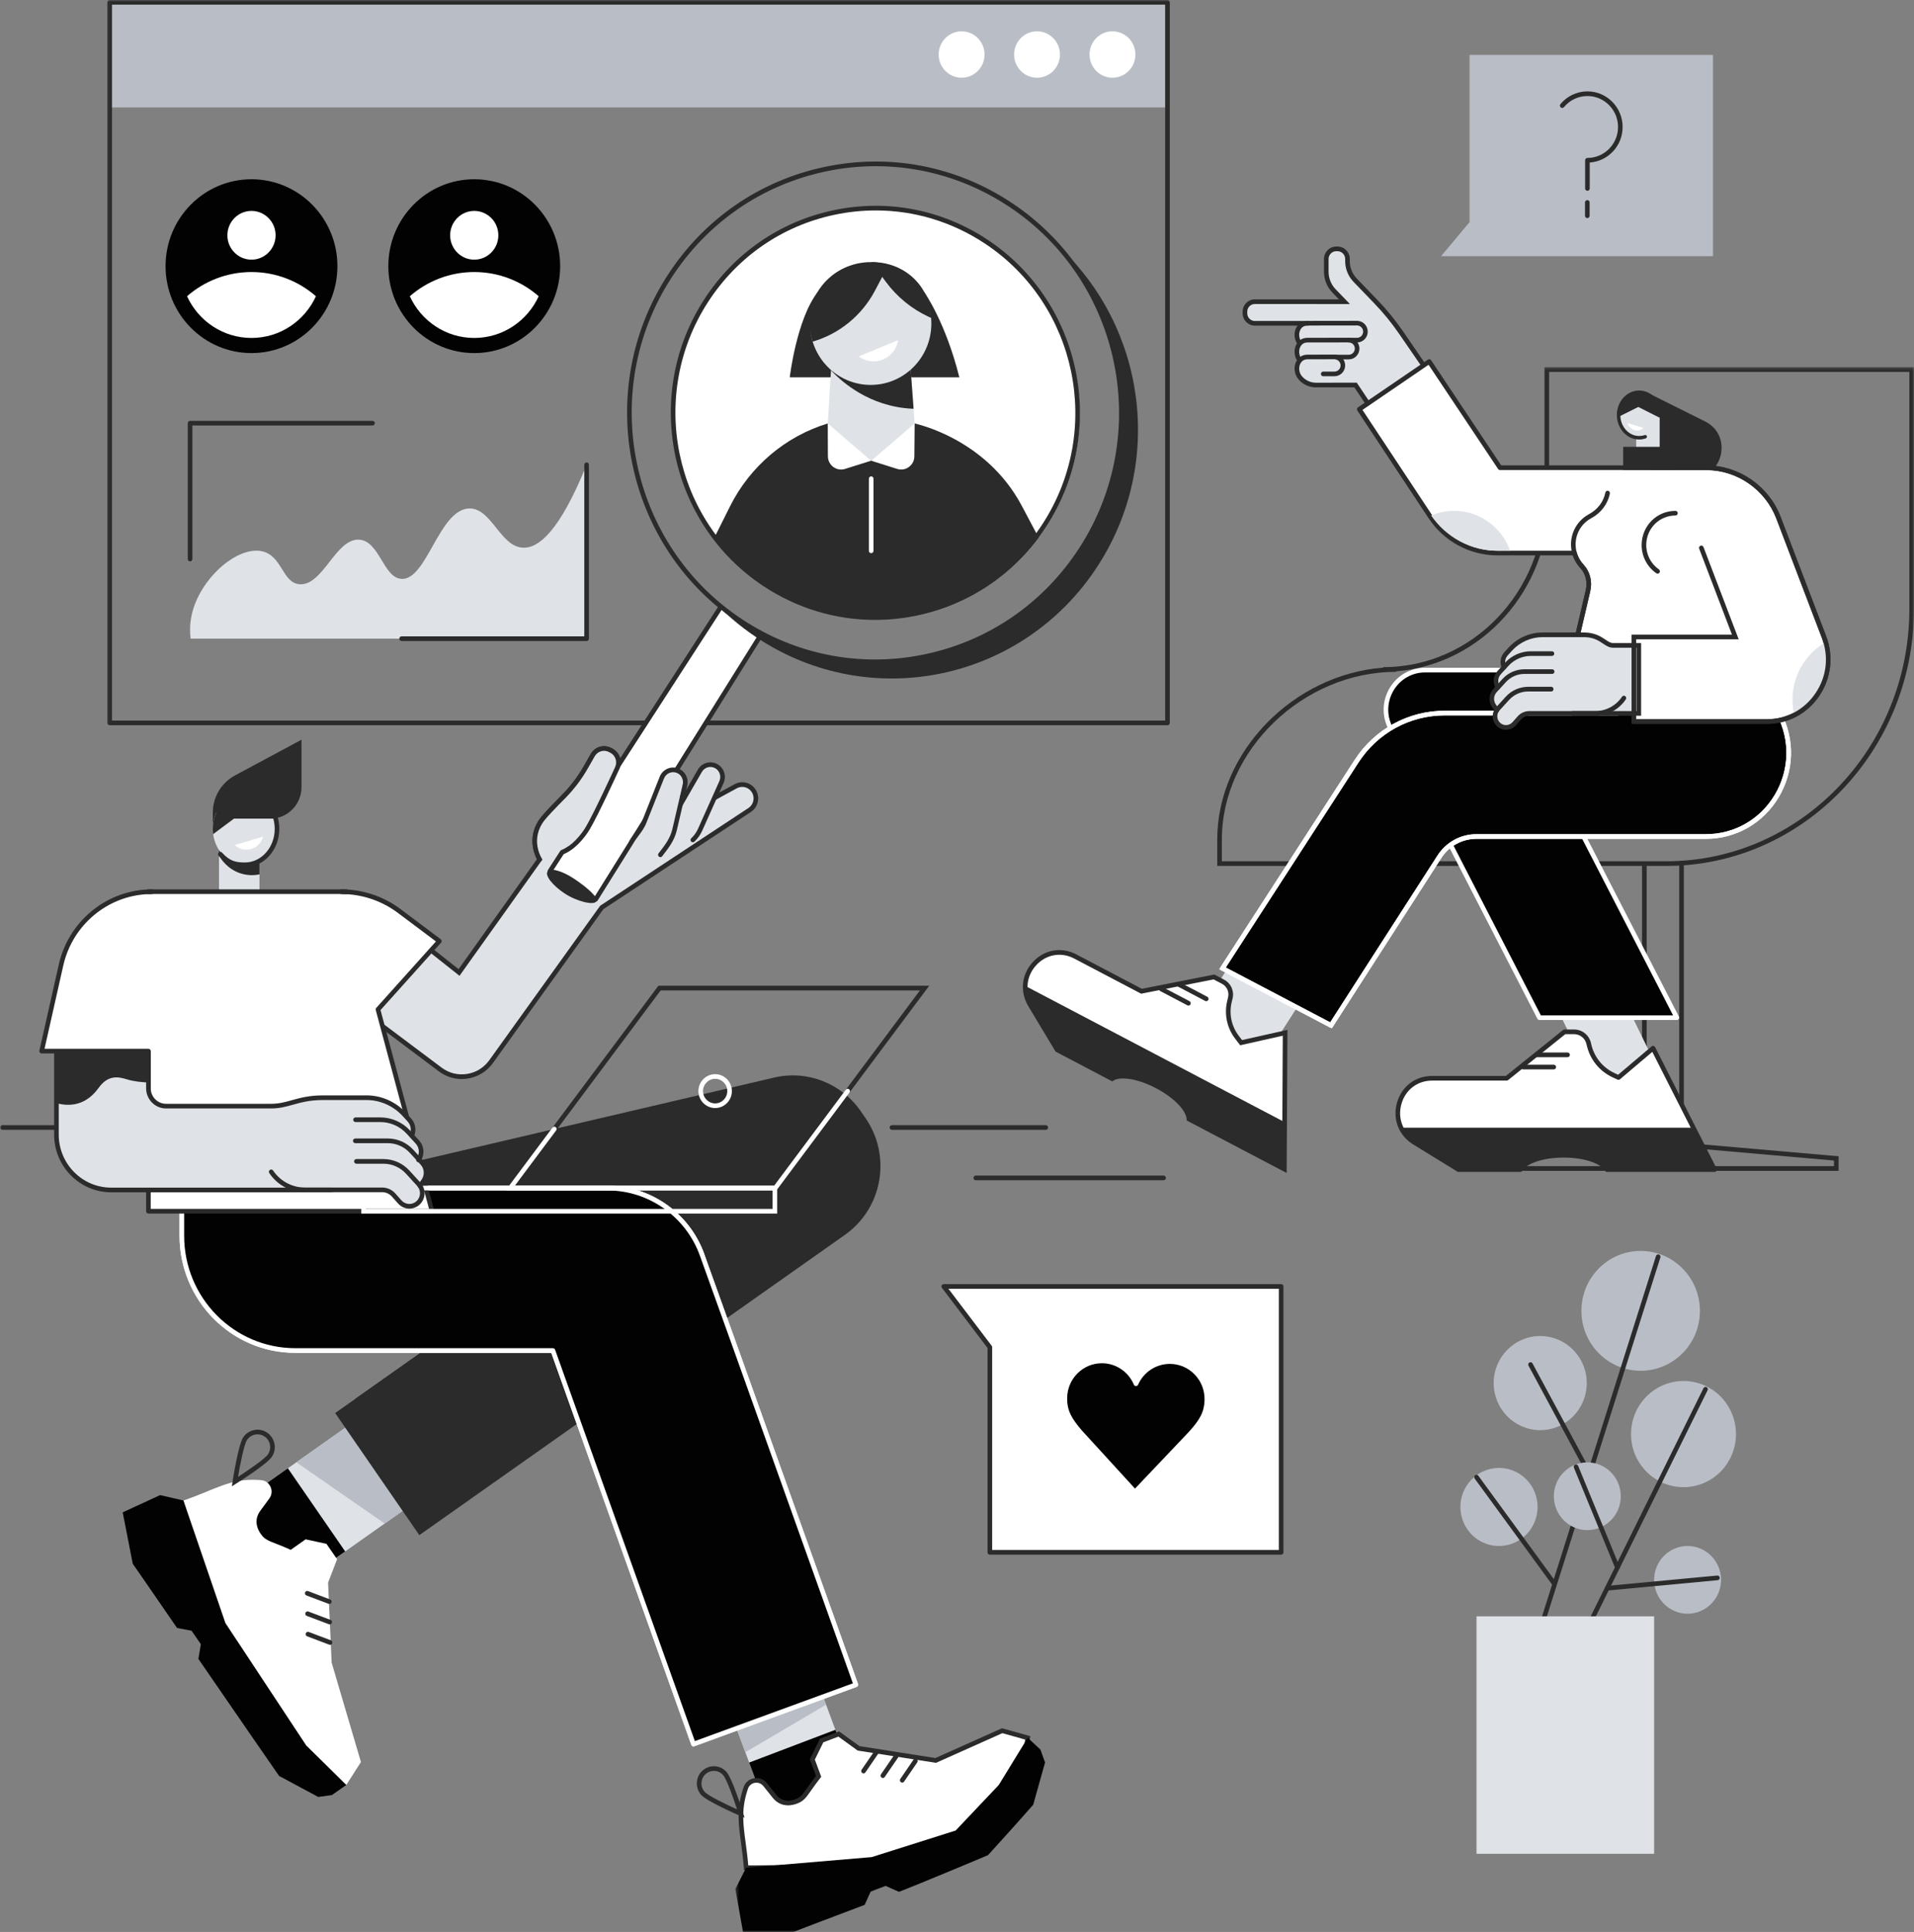 <svg width="545" height="550" viewBox="0 0 545 550" fill="none" xmlns="http://www.w3.org/2000/svg">
<rect x="0" y="0" width="545" height="550" fill="#808080" stroke="none"/>
<path d="M297.772 321.647H253.981C253.612 321.647 253.318 321.351 253.318 320.985C253.318 320.619 253.612 320.322 253.981 320.322H297.772C298.135 320.322 298.435 320.619 298.435 320.985C298.435 321.351 298.135 321.647 297.772 321.647Z" fill="#2B2B2B"/>
<path d="M331.328 336.002H277.839C277.477 336.002 277.189 335.706 277.189 335.34C277.189 334.974 277.477 334.671 277.839 334.671H331.328C331.69 334.671 331.984 334.974 331.984 335.34C331.984 335.706 331.69 336.002 331.328 336.002Z" fill="#2B2B2B"/>
<path d="M479.464 326.593H467.565V245.855C467.565 245.483 467.859 245.193 468.222 245.193C468.585 245.193 468.878 245.483 468.878 245.855V325.268H478.151V245.729C478.151 245.363 478.451 245.066 478.807 245.066C479.17 245.066 479.464 245.363 479.464 245.729V326.593Z" fill="#2B2B2B"/>
<path d="M424.556 331.988H522.217V330.392L478.751 326.587L468.222 326.594L424.556 330.392V331.988ZM523.53 333.32H423.243V329.174L468.166 325.269H478.807L523.53 329.174V333.32Z" fill="#2B2B2B"/>
<mask id="mask0_151_139" style="mask-type:luminance" maskUnits="userSpaceOnUse" x="345" y="104" width="200" height="145">
<path d="M345.427 104.343H545V248.102H345.427V104.343Z" fill="white"/>
</mask>
<g mask="url(#mask0_151_139)">
<path d="M347.915 245.193H474.487C512.644 245.193 543.681 212.951 543.681 173.326V105.87H441.106V142.214C441.106 167.97 421.886 189.151 397.54 191.113V191.259C371.111 191.259 347.915 213.557 347.915 238.978V245.193ZM474.487 246.518H346.602V238.978C346.602 214.043 368.292 192.028 393.857 190.072V189.933C419.185 189.933 439.793 168.525 439.793 142.214V104.545H545V173.326C545 213.683 513.37 246.518 474.487 246.518Z" fill="#2B2B2B"/>
</g>
<path d="M461.901 283.512L474.612 309.659H454.336L441.7 283.663L461.901 283.512Z" fill="#DFE3E8"/>
<path d="M407.769 306.977H429.014L445.476 293.746H448.221C450.197 293.746 451.91 295.115 452.366 297.059L452.479 297.526C453.373 301.292 455.924 304.441 459.406 306.069L460.857 306.744L470.692 298.409L488.204 332.961H457.568C456.268 330.626 451.247 328.891 445.245 328.891C439.249 328.891 434.222 330.626 432.928 332.961H415.303L402.717 325.219C394.307 320.051 397.934 306.977 407.769 306.977Z" fill="white"/>
<path d="M457.924 332.298H487.129L470.485 299.457L461.276 307.255C461.082 307.42 460.813 307.457 460.582 307.35L459.131 306.675C455.442 304.952 452.785 301.671 451.841 297.677L451.728 297.21C451.341 295.564 449.896 294.415 448.221 294.415H445.707L429.426 307.495C429.308 307.584 429.164 307.634 429.014 307.634H407.768C403.592 307.634 400.166 310.265 399.034 314.335C397.909 318.405 399.484 322.455 403.054 324.651L415.49 332.298H432.565C434.272 329.882 439.374 328.222 445.245 328.222C451.122 328.222 456.224 329.882 457.924 332.298ZM488.204 333.63H457.568C457.33 333.63 457.112 333.497 456.999 333.289C455.961 331.434 451.597 329.547 445.245 329.547C438.899 329.547 434.528 331.434 433.497 333.289C433.384 333.497 433.159 333.63 432.928 333.63H415.309C415.184 333.63 415.065 333.598 414.965 333.529L402.373 325.787C398.284 323.269 396.477 318.632 397.771 313.975C399.065 309.319 402.985 306.309 407.768 306.309H428.789L445.063 293.229C445.182 293.134 445.326 293.084 445.476 293.084H448.221C450.509 293.084 452.479 294.655 453.01 296.901L453.116 297.368C453.973 300.965 456.361 303.918 459.681 305.47L460.75 305.968L470.273 297.905C470.429 297.778 470.629 297.722 470.823 297.759C471.023 297.804 471.185 297.93 471.279 298.106L488.786 332.658C488.886 332.866 488.879 333.112 488.761 333.308C488.642 333.51 488.429 333.63 488.204 333.63Z" fill="#2B2B2B"/>
<path d="M482.165 321.048L488.204 332.96H457.568C456.268 330.626 451.247 328.891 445.245 328.891C439.249 328.891 434.222 330.626 432.928 332.96H415.303L402.71 325.219C400.929 324.121 399.684 322.657 398.934 321.048H482.165Z" fill="#2B2B2B"/>
<path d="M442.425 304.441H433.678C433.315 304.441 433.021 304.144 433.021 303.778C433.021 303.412 433.315 303.109 433.678 303.109H442.425C442.788 303.109 443.088 303.412 443.088 303.778C443.088 304.144 442.788 304.441 442.425 304.441Z" fill="#2B2B2B"/>
<path d="M446.358 300.964H437.611C437.248 300.964 436.954 300.667 436.954 300.301C436.954 299.935 437.248 299.639 437.611 299.639H446.358C446.72 299.639 447.014 299.935 447.014 300.301C447.014 300.667 446.72 300.964 446.358 300.964Z" fill="#2B2B2B"/>
<path d="M357.031 306L335.542 297.557L367.004 248.405L381.503 267.77L357.031 306Z" fill="#DFE3E8"/>
<path d="M306.181 272.294L325.038 282.193L345.671 278.13L348.259 279.493C349.923 280.364 350.779 282.276 350.329 284.112L350.098 285.039C349.216 288.617 350.004 292.403 352.242 295.318L353.399 296.832L365.928 294.024L365.722 332.847L338.537 318.569C338.45 315.893 334.786 312.007 329.459 309.211C324.132 306.416 318.886 305.615 316.667 307.085L301.03 298.87L293.383 286.131C288.281 277.625 297.453 267.707 306.181 272.294Z" fill="white"/>
<path d="M339.156 318.146L365.072 331.756L365.266 294.851L353.136 297.576L351.723 295.728C349.347 292.636 348.528 288.68 349.46 284.881L349.685 283.954C350.066 282.408 349.354 280.812 347.959 280.08L345.571 278.824L324.938 282.894L305.881 272.887C302.174 270.937 297.941 271.669 295.084 274.754C292.22 277.84 291.776 282.168 293.946 285.79L301.498 298.365L316.654 306.328C319.268 304.978 324.551 305.886 329.759 308.618C334.98 311.363 338.75 315.212 339.156 318.146ZM366.372 333.933L337.893 318.979L337.881 318.594C337.812 316.461 334.792 312.757 329.159 309.798C323.525 306.839 318.792 306.473 317.029 307.64L316.704 307.855L300.567 299.375L292.82 286.478C290.338 282.332 290.851 277.379 294.127 273.846C297.391 270.319 302.243 269.479 306.488 271.707L325.138 281.499L345.771 277.436L348.566 278.9C350.504 279.922 351.492 282.124 350.967 284.269L350.735 285.197C349.897 288.604 350.635 292.144 352.761 294.914L353.661 296.094L366.591 293.197L366.372 333.933Z" fill="#2B2B2B"/>
<path d="M365.79 319.458L365.722 332.847L338.537 318.568C338.449 315.893 334.785 312.006 329.458 309.211C324.131 306.416 318.886 305.614 316.666 307.085L301.029 298.869L293.383 286.13C292.295 284.326 291.863 282.452 291.932 280.666L365.79 319.458Z" fill="#2B2B2B"/>
<path d="M338.399 286.276C338.299 286.276 338.193 286.251 338.099 286.2L330.327 282.118C330.009 281.954 329.884 281.55 330.052 281.222C330.215 280.9 330.615 280.774 330.934 280.944L338.706 285.02C339.024 285.191 339.149 285.588 338.981 285.916C338.868 286.143 338.637 286.276 338.399 286.276Z" fill="#2B2B2B"/>
<path d="M343.47 285.026C343.37 285.026 343.263 285.001 343.169 284.95L335.404 280.868C335.085 280.704 334.954 280.3 335.123 279.972C335.292 279.65 335.685 279.524 336.004 279.688L343.776 283.77C344.095 283.941 344.22 284.338 344.057 284.666C343.939 284.894 343.707 285.026 343.47 285.026Z" fill="#2B2B2B"/>
<path d="M489.286 190.76H405.805C397.434 190.76 392.044 199.745 395.908 207.247L438.349 289.714H477.482L441.919 220.68C440.968 218.844 442.288 216.642 444.338 216.642H489.286V190.76Z" fill="#020202"/>
<path d="M438.748 289.051H476.393L441.331 220.982C440.78 219.916 440.818 218.66 441.443 217.626C442.062 216.597 443.144 215.979 444.338 215.979H488.629V191.428H405.805C402.104 191.428 398.752 193.334 396.833 196.533C394.913 199.732 394.782 203.625 396.495 206.943L438.748 289.051ZM477.481 290.376H438.348C438.104 290.376 437.879 290.237 437.76 290.023L395.326 207.555C393.407 203.82 393.55 199.441 395.714 195.838C397.871 192.248 401.647 190.097 405.805 190.097H489.286C489.648 190.097 489.936 190.393 489.936 190.759V216.641C489.936 217.007 489.648 217.304 489.286 217.304H444.338C443.606 217.304 442.944 217.682 442.562 218.313C442.181 218.944 442.162 219.714 442.5 220.377L478.063 289.411C478.169 289.613 478.157 289.859 478.038 290.054C477.919 290.256 477.706 290.376 477.481 290.376Z" fill="white"/>
<path d="M411.37 203.001H460.638V190.69H499.99L506.536 203.127C514.889 218.996 503.516 238.152 485.741 238.152H420.386C416.134 238.152 412.17 240.328 409.851 243.931L378.983 291.91L348.09 275.688L386.254 216.737C391.8 208.168 401.241 203.001 411.37 203.001Z" fill="#020202"/>
<path d="M349.034 275.436L378.764 291.046L409.3 243.572C411.751 239.761 415.896 237.483 420.385 237.483H485.741C493.85 237.483 501.19 233.287 505.367 226.258C509.549 219.223 509.775 210.686 505.954 203.436L499.596 191.353H461.288V203.001C461.288 203.373 460.994 203.663 460.638 203.663H411.37C401.429 203.663 392.244 208.686 386.804 217.103L349.034 275.436ZM378.983 292.579C378.883 292.579 378.783 292.554 378.683 292.503L347.784 276.275C347.621 276.187 347.502 276.035 347.452 275.852C347.402 275.676 347.44 275.48 347.54 275.322L385.704 216.371C391.394 207.588 400.985 202.338 411.37 202.338H459.981V190.691C459.981 190.325 460.275 190.028 460.638 190.028H499.99C500.234 190.028 500.459 190.161 500.571 190.382L507.117 202.818C511.15 210.484 510.919 219.501 506.492 226.946C502.072 234.373 494.313 238.815 485.741 238.815H420.385C416.34 238.815 412.608 240.859 410.401 244.291L379.533 292.276C379.414 292.466 379.202 292.579 378.983 292.579Z" fill="white"/>
<path d="M379.214 292.78L347.146 275.94L385.704 216.371C391.394 207.588 400.985 202.338 411.37 202.338H460.638C460.994 202.338 461.288 202.634 461.288 203C461.288 203.373 460.994 203.663 460.638 203.663H411.37C401.429 203.663 392.244 208.685 386.805 217.102L349.034 275.435L378.764 291.045L409.3 243.571C411.751 239.76 415.896 237.483 420.386 237.483H485.741C493.85 237.483 501.19 233.287 505.367 226.258C509.55 219.223 509.775 210.686 505.955 203.436C505.786 203.114 505.911 202.71 506.223 202.54C506.548 202.363 506.949 202.496 507.117 202.817C511.15 210.484 510.919 219.5 506.492 226.946C502.072 234.372 494.313 238.814 485.741 238.814H420.386C416.34 238.814 412.608 240.858 410.401 244.291L379.214 292.78Z" fill="white"/>
<path d="M469.191 111.845L485.522 119.984C493.475 123.94 490.693 136.055 481.827 136.055H468.966V127.209L460.507 117.877L469.191 111.845Z" fill="#2B2B2B"/>
<path d="M465.902 133.759H472.574V118.174H465.902V133.759Z" fill="#DFE3E8"/>
<path d="M472.574 118.142C472.574 121.72 469.954 124.616 466.728 124.616C463.502 124.616 460.882 121.72 460.882 118.142C460.882 114.571 463.502 111.675 466.728 111.675C469.954 111.675 472.574 114.571 472.574 118.142Z" fill="#DFE3E8"/>
<path d="M467.997 121.827C467.578 122.212 467.04 122.477 466.428 122.54C465.071 122.679 463.845 121.789 463.508 120.489L467.997 121.827Z" fill="white"/>
<path d="M466.728 125.121C463.233 125.121 460.394 121.992 460.394 118.143C460.394 114.3 463.233 111.177 466.728 111.177C469.998 111.177 472.705 113.871 473.03 117.436C473.061 117.714 472.861 117.953 472.586 117.979C472.317 118.004 472.08 117.808 472.048 117.531C471.773 114.477 469.485 112.167 466.728 112.167C463.777 112.167 461.376 114.849 461.376 118.143C461.376 121.443 463.777 124.118 466.728 124.118C467.265 124.118 467.797 124.036 468.309 123.859C468.566 123.771 468.841 123.91 468.935 124.168C469.016 124.433 468.885 124.711 468.622 124.799C468.016 125.008 467.378 125.121 466.728 125.121Z" fill="#2B2B2B"/>
<path d="M466.503 115.858L460.907 118.647C460.894 118.483 460.882 118.319 460.882 118.142C460.882 114.571 463.502 111.675 466.728 111.675C469.954 111.675 472.78 114.716 472.78 118.287C472.78 118.533 472.761 118.767 472.742 119.007L466.503 115.858Z" fill="#2B2B2B"/>
<path d="M386.992 92.046H357.538C355.856 92.046 354.493 90.664 354.493 88.967C354.493 87.263 355.856 85.888 357.538 85.888H386.992V92.046Z" fill="#DFE3E8"/>
<path d="M386.436 99.22C386.442 100.558 385.373 101.643 384.053 101.649L376.526 101.655L376.532 104.817L374.713 104.823C371.812 104.835 370.205 102.722 370.236 102.747C368.417 100.69 369.242 96.847 372.274 96.835L384.035 96.81C385.354 96.81 386.429 97.888 386.436 99.22Z" fill="#DFE3E8"/>
<path d="M382.378 104.021C382.378 105.358 381.315 106.444 379.996 106.45H376.526L376.532 109.617H374.713C371.812 109.636 370.205 107.523 370.236 107.541C368.417 105.485 369.242 101.642 372.274 101.629L379.971 101.61C381.296 101.604 382.372 102.683 382.378 104.021Z" fill="#DFE3E8"/>
<path d="M391.831 85.944L385.898 79.785C384.479 78.315 383.685 76.347 383.685 74.296V73.728C383.685 72.138 382.409 70.845 380.84 70.845H380.496C378.92 70.845 377.651 72.138 377.651 73.728V77.337C377.651 79.394 378.445 81.369 379.864 82.839L386.761 89.969H374.4V109.693H386.079L409 144.049L425.731 133.619L398.815 94.493C396.721 91.458 394.388 88.594 391.831 85.944Z" fill="#DFE3E8"/>
<path d="M388.799 94.405C388.805 95.736 387.736 96.822 386.417 96.828L376.526 96.834L376.532 99.995L374.713 100.002C371.812 100.014 370.205 97.907 370.236 97.926C368.417 95.869 369.242 92.026 372.274 92.013L386.398 91.988C387.717 91.988 388.793 93.067 388.799 94.405Z" fill="#DFE3E8"/>
<path d="M370.086 98.405C369.886 98.405 369.692 98.317 369.567 98.153C368.529 96.809 368.323 94.891 369.048 93.376C369.667 92.096 370.842 91.357 372.274 91.351L386.398 91.332C387.223 91.351 387.98 91.641 388.555 92.222C389.13 92.802 389.449 93.578 389.455 94.398C389.462 96.045 388.193 97.402 386.567 97.49H384.035C383.672 97.49 383.378 97.194 383.378 96.828C383.378 96.462 383.672 96.165 384.035 96.165H386.529C387.423 96.115 388.149 95.345 388.142 94.405C388.142 93.938 387.961 93.496 387.63 93.168C387.298 92.834 386.867 92.657 386.404 92.657H386.398L372.274 92.676C371.03 92.682 370.461 93.484 370.23 93.957C369.723 95.011 369.88 96.399 370.599 97.332C370.824 97.623 370.774 98.039 370.486 98.266C370.367 98.361 370.223 98.405 370.086 98.405Z" fill="#2B2B2B"/>
<path d="M370.086 103.226C369.892 103.226 369.698 103.144 369.567 102.974C368.529 101.63 368.323 99.718 369.048 98.197C369.667 96.916 370.842 96.172 372.274 96.172L384.035 96.147C384.035 96.147 384.041 96.147 384.047 96.147C384.854 96.147 385.617 96.468 386.192 97.043C386.767 97.623 387.086 98.393 387.092 99.219C387.092 100.046 386.779 100.816 386.204 101.402C385.635 101.989 384.866 102.311 384.053 102.317H380.483C380.121 102.317 379.827 102.021 379.827 101.655C379.827 101.289 380.121 100.992 380.483 100.992L384.053 100.986C384.51 100.986 384.948 100.803 385.273 100.469C385.598 100.134 385.779 99.692 385.779 99.226C385.773 98.752 385.598 98.317 385.266 97.983C384.935 97.654 384.504 97.478 384.041 97.478C384.041 97.478 384.041 97.478 384.035 97.478L372.274 97.497C371.03 97.503 370.461 98.304 370.23 98.778C369.723 99.831 369.88 101.219 370.605 102.16C370.83 102.45 370.774 102.86 370.492 103.093C370.367 103.182 370.23 103.226 370.086 103.226Z" fill="#2B2B2B"/>
<path d="M408.807 144.951L385.636 110.273L374.719 110.286C374.707 110.286 374.7 110.286 374.688 110.286C372.006 110.286 370.249 108.658 369.749 107.983C368.611 106.696 368.298 104.695 368.992 103.112C369.598 101.755 370.786 100.973 372.274 100.966L379.971 100.941C379.977 100.941 379.977 100.941 379.984 100.941C381.659 100.941 383.022 102.323 383.028 104.014C383.041 105.718 381.678 107.106 379.996 107.112H376.776C376.413 107.112 376.12 106.815 376.12 106.45C376.12 106.084 376.413 105.787 376.77 105.787L379.99 105.781C380.946 105.781 381.722 104.986 381.722 104.02C381.715 103.055 380.934 102.273 379.984 102.273H379.977L372.274 102.291C370.986 102.298 370.418 103.15 370.192 103.654C369.705 104.771 369.917 106.191 370.724 107.099L370.986 107.402C371.474 107.888 372.756 108.954 374.694 108.954C374.7 108.954 374.707 108.954 374.713 108.954L386.336 108.942L386.53 109.238L409.188 143.153L424.8 133.423L398.278 94.871C396.208 91.874 393.882 89.022 391.356 86.404L385.423 80.246C383.879 78.649 383.028 76.535 383.028 74.296V73.728C383.028 72.504 382.047 71.513 380.84 71.513H380.496C379.29 71.513 378.302 72.504 378.302 73.728V77.337C378.302 79.23 379.027 81.015 380.334 82.372L384.379 86.555L357.306 86.549C356.112 86.549 355.149 87.527 355.149 88.732V89.193C355.149 90.398 356.112 91.376 357.306 91.376H372.418C372.781 91.376 373.075 91.672 373.075 92.045C373.075 92.411 372.781 92.707 372.418 92.707H357.306C355.393 92.707 353.836 91.13 353.836 89.193V88.732C353.836 86.795 355.393 85.218 357.306 85.218L381.259 85.23L379.396 83.299C377.845 81.697 376.995 79.577 376.995 77.337V73.728C376.995 71.772 378.564 70.182 380.496 70.182H380.84C382.772 70.182 384.341 71.772 384.341 73.728V74.296C384.341 76.182 385.06 77.968 386.367 79.324L392.301 85.483C394.876 88.151 397.246 91.054 399.353 94.114L426.663 133.815L408.807 144.951Z" fill="#2B2B2B"/>
<path d="M503.06 205.417H465.227V186.217H447.964L452.178 168.146C452.747 165.679 452.153 163.048 450.434 161.212C449.452 160.165 448.721 158.884 448.321 157.451H426.413C418.741 157.451 411.57 153.577 407.3 147.129L387.048 116.514L406.962 102.93L427.119 133.153H481.214C481.27 133.153 481.333 133.153 481.389 133.159H485.872C494.982 133.159 503.147 138.832 506.423 147.419L519.378 181.371C523.799 192.956 515.339 205.417 503.06 205.417Z" fill="white"/>
<path d="M465.89 204.76H503.059C508.693 204.76 513.751 202.066 516.933 197.372C520.128 192.671 520.797 186.929 518.765 181.61L505.81 147.652C502.659 139.386 494.644 133.821 485.872 133.821H481.389C481.364 133.821 481.339 133.821 481.32 133.821C481.283 133.815 481.245 133.815 481.214 133.815H427.119C426.9 133.815 426.694 133.707 426.575 133.524L406.78 103.85L387.955 116.697L407.843 146.756C412.001 153.04 418.947 156.788 426.413 156.788H448.321C448.614 156.788 448.877 156.984 448.958 157.274C449.308 158.561 449.984 159.766 450.909 160.757C452.747 162.713 453.46 165.533 452.816 168.297L448.789 185.548H465.227C465.589 185.548 465.89 185.85 465.89 186.216V204.76ZM503.059 206.085H465.227C464.864 206.085 464.577 205.789 464.577 205.417V186.879H447.964C447.764 186.879 447.577 186.784 447.445 186.627C447.326 186.469 447.276 186.261 447.326 186.059L451.54 167.988C452.078 165.666 451.49 163.3 449.952 161.666C449.002 160.65 448.277 159.426 447.839 158.113H426.413C418.503 158.113 411.151 154.144 406.755 147.494L386.498 116.886C386.298 116.583 386.379 116.173 386.679 115.965L406.593 102.38C406.737 102.279 406.912 102.241 407.087 102.279C407.255 102.311 407.406 102.412 407.506 102.557L427.463 132.49H481.214C481.283 132.49 481.351 132.49 481.42 132.496H485.872C495.182 132.496 503.691 138.396 507.036 147.179L519.991 181.131C522.148 186.778 521.41 193.132 518.015 198.123C514.582 203.183 509.13 206.085 503.059 206.085Z" fill="#2B2B2B"/>
<path d="M426.413 156.783H430.014C427.663 150.164 421.405 145.432 414.052 145.432C411.732 145.432 409.525 145.905 407.512 146.757C411.807 153.028 418.86 156.783 426.413 156.783Z" fill="#DFE3E8"/>
<path d="M476.644 133.796H462.195V127.209H476.644V133.796Z" fill="#2B2B2B"/>
<path d="M447.965 186.879C447.914 186.879 447.864 186.873 447.814 186.86C447.464 186.778 447.245 186.419 447.327 186.059L451.541 167.994C452.079 165.672 451.491 163.306 449.953 161.666C448.277 159.867 447.346 157.52 447.333 155.047C447.308 151.406 449.271 148.087 452.447 146.384C454.911 145.059 456.611 142.825 457.112 140.244C457.18 139.891 457.524 139.645 457.881 139.721C458.237 139.79 458.468 140.144 458.4 140.503C457.824 143.469 455.88 146.043 453.066 147.551C450.322 149.028 448.627 151.898 448.646 155.041C448.659 157.173 449.459 159.205 450.909 160.751C452.748 162.719 453.46 165.54 452.816 168.297L448.608 186.368C448.533 186.671 448.265 186.879 447.965 186.879Z" fill="#2B2B2B"/>
<path d="M471.992 163.313C471.861 163.313 471.729 163.269 471.617 163.193C468.928 161.313 467.365 158.228 467.447 154.928C467.578 149.609 471.804 145.438 477.075 145.432C477.438 145.432 477.732 145.728 477.732 146.094C477.732 146.46 477.438 146.757 477.075 146.757C472.523 146.763 468.872 150.366 468.76 154.966C468.691 157.811 470.035 160.48 472.367 162.102C472.661 162.31 472.736 162.72 472.53 163.023C472.405 163.212 472.198 163.313 471.992 163.313Z" fill="#2B2B2B"/>
<path d="M459.263 183.731C457.106 183.731 455.849 180.722 450.985 180.722H439.249C435.766 180.722 432.44 182.192 430.071 184.779L428.839 186.129C427.876 187.176 427.67 188.691 428.251 189.94L428.27 189.959L426.882 191.48C425.819 192.641 425.675 194.376 426.513 195.694L425.681 196.603C424.575 197.815 424.462 199.638 425.413 200.976L426.244 202.13C425.506 203.222 425.5 204.679 426.282 205.777C427.457 207.418 429.827 207.55 431.165 206.036L432.647 204.364C433.359 203.563 434.372 203.108 435.435 203.108H466.64V183.731H459.263Z" fill="#DFE3E8"/>
<path d="M426.513 196.356C426.294 196.356 426.088 196.249 425.963 196.054C424.956 194.476 425.137 192.407 426.4 191.031L428.582 188.64C430.464 186.589 433.128 185.409 435.898 185.409H441.912C442.275 185.409 442.569 185.706 442.569 186.072C442.569 186.438 442.275 186.734 441.912 186.734H435.898C433.491 186.734 431.177 187.756 429.545 189.542L427.363 191.927C426.507 192.861 426.382 194.262 427.063 195.334C427.263 195.643 427.176 196.054 426.869 196.249C426.757 196.325 426.638 196.356 426.513 196.356Z" fill="#2B2B2B"/>
<path d="M426.25 202.811C426.05 202.811 425.844 202.71 425.719 202.533L424.881 201.353C423.756 199.776 423.887 197.586 425.2 196.154L427.82 193.29C429.427 191.535 431.696 190.532 434.053 190.532H441.969C442.331 190.532 442.619 190.829 442.619 191.201C442.619 191.567 442.331 191.857 441.969 191.857H434.053C432.059 191.857 430.139 192.709 428.783 194.192L426.163 197.056C425.275 198.028 425.181 199.511 425.944 200.584L426.782 201.757C426.994 202.054 426.926 202.47 426.632 202.685C426.519 202.767 426.382 202.811 426.25 202.811Z" fill="#2B2B2B"/>
<path d="M467.297 203.764H447.746C447.383 203.764 447.089 203.474 447.089 203.108C447.089 202.742 447.383 202.439 447.746 202.439H465.984V184.393H459.263C458.2 184.393 457.356 183.825 456.455 183.226C455.167 182.362 453.71 181.384 450.984 181.384H439.249C435.96 181.384 432.79 182.784 430.552 185.226L429.32 186.576C428.551 187.416 428.364 188.627 428.845 189.662C428.995 189.996 428.858 190.387 428.526 190.545C428.201 190.697 427.807 190.558 427.657 190.223C426.951 188.703 427.22 186.917 428.351 185.68L429.589 184.33C432.071 181.617 435.591 180.059 439.249 180.059H450.984C454.104 180.059 455.886 181.251 457.181 182.122C457.975 182.652 458.6 183.068 459.263 183.068H467.297V203.764Z" fill="#2B2B2B"/>
<path d="M428.833 207.758C428.764 207.758 428.695 207.758 428.626 207.752C427.47 207.688 426.425 207.108 425.75 206.162C424.7 204.685 424.819 202.647 426.044 201.316L428.776 198.325C430.408 196.546 432.715 195.523 435.116 195.523H441.7C442.062 195.523 442.356 195.82 442.356 196.186C442.356 196.552 442.062 196.855 441.7 196.855H435.116C433.084 196.855 431.127 197.719 429.739 199.227L427.007 202.218C426.207 203.089 426.125 204.42 426.813 205.385C427.257 206.004 427.945 206.382 428.695 206.427C429.451 206.464 430.171 206.168 430.677 205.594L432.159 203.922C432.99 202.981 434.184 202.439 435.435 202.439H454.236C457.287 202.439 460.138 200.912 461.851 198.356C462.057 198.047 462.464 197.972 462.764 198.18C463.064 198.382 463.145 198.792 462.939 199.095C460.982 202.022 457.724 203.764 454.236 203.764H435.435C434.56 203.764 433.722 204.149 433.14 204.805L431.652 206.483C430.927 207.297 429.908 207.758 428.833 207.758Z" fill="#2B2B2B"/>
<path d="M510.394 199.203C510.394 200.704 510.569 202.162 510.9 203.556C518.165 199.871 522.298 191.259 519.853 182.816C514.207 186.053 510.394 192.174 510.394 199.203Z" fill="#DFE3E8"/>
<path d="M503.06 206.086H464.577V180.664H493.162L483.834 156.214C483.703 155.873 483.871 155.488 484.209 155.356C484.547 155.223 484.928 155.4 485.059 155.741L495.076 181.995H465.89V204.761H503.06C508.693 204.761 513.751 202.066 516.934 197.372C520.129 192.678 520.798 186.929 518.766 181.61L505.811 147.658C502.66 139.386 494.644 133.827 485.878 133.827H470.31C469.941 133.827 469.648 133.531 469.648 133.165C469.648 132.799 469.941 132.496 470.31 132.496H485.878C495.182 132.496 503.691 138.396 507.036 147.185L519.991 181.131C522.148 186.778 521.41 193.132 518.015 198.123C514.583 203.183 509.131 206.086 503.06 206.086Z" fill="#2B2B2B"/>
<mask id="mask1_151_139" style="mask-type:luminance" maskUnits="userSpaceOnUse" x="0" y="319" width="106" height="4">
<path d="M0 319.174H105.339V322.404H0V319.174Z" fill="white"/>
</mask>
<g mask="url(#mask1_151_139)">
<path d="M104.101 321.647H0.694C0.331 321.647 0.037 321.351 0.037 320.985C0.037 320.619 0.331 320.322 0.694 320.322H104.101C104.463 320.322 104.757 320.619 104.757 320.985C104.757 321.351 104.463 321.647 104.101 321.647Z" fill="#2B2B2B"/>
</g>
<mask id="mask2_151_139" style="mask-type:luminance" maskUnits="userSpaceOnUse" x="30" y="0" width="303" height="32">
<path d="M30.111 0H332.622V31.655H30.111V0Z" fill="white"/>
</mask>
<g mask="url(#mask2_151_139)">
<path d="M332.428 30.589H31.237V0.662H332.428V30.589Z" fill="#B9BEC6"/>
</g>
<path d="M323.3 15.522C323.3 19.169 320.374 22.128 316.766 22.128C313.159 22.128 310.239 19.169 310.239 15.522C310.239 11.875 313.159 8.916 316.766 8.916C320.374 8.916 323.3 11.875 323.3 15.522Z" fill="white"/>
<path d="M301.817 15.522C301.817 19.169 298.897 22.128 295.29 22.128C291.682 22.128 288.756 19.169 288.756 15.522C288.756 11.875 291.682 8.916 295.29 8.916C298.897 8.916 301.817 11.875 301.817 15.522Z" fill="white"/>
<path d="M280.34 15.522C280.34 19.169 277.414 22.128 273.813 22.128C270.205 22.128 267.279 19.169 267.279 15.522C267.279 11.875 270.205 8.916 273.813 8.916C277.414 8.916 280.34 11.875 280.34 15.522Z" fill="white"/>
<mask id="mask3_151_139" style="mask-type:luminance" maskUnits="userSpaceOnUse" x="30" y="0" width="305" height="208">
<path d="M30.111 0H334.223V207.72H30.111V0Z" fill="white"/>
</mask>
<g mask="url(#mask3_151_139)">
<path d="M31.893 205.133H331.772V1.325H31.893V205.133ZM332.428 206.465H31.237C30.874 206.465 30.58 206.168 30.58 205.802V0.663C30.58 0.297 30.874 0 31.237 0H332.428C332.791 0 333.085 0.297 333.085 0.663V205.802C333.085 206.168 332.791 206.465 332.428 206.465Z" fill="#2B2B2B"/>
</g>
<path d="M54.551 175.207C56.733 164.903 67.412 155.407 74.578 156.934C80.398 158.177 80.323 165.919 85.281 166.323C91.934 166.872 95.604 153.205 102.288 153.64C108.09 154.012 109.159 164.562 114.355 164.802C121.57 165.136 124.99 145.046 133.562 144.756C139.97 144.542 142.39 155.64 148.924 155.924C153.338 156.114 159.321 151.343 167.03 132.326C167.03 148.82 167.03 165.319 167.03 181.819C129.441 181.819 91.859 181.819 54.276 181.819C54.083 180.216 53.982 177.895 54.551 175.207Z" fill="#DFE3E8"/>
<path d="M54.126 159.817C53.764 159.817 53.47 159.521 53.47 159.148V120.47C53.47 120.098 53.764 119.808 54.126 119.808H106.077C106.439 119.808 106.733 120.098 106.733 120.47C106.733 120.836 106.439 121.133 106.077 121.133H54.783V159.148C54.783 159.521 54.489 159.817 54.126 159.817Z" fill="#2B2B2B"/>
<path d="M167.03 182.488H114.355C113.992 182.488 113.698 182.191 113.698 181.819C113.698 181.453 113.992 181.156 114.355 181.156H166.374V132.326C166.374 131.96 166.668 131.657 167.03 131.657C167.393 131.657 167.687 131.96 167.687 132.326V181.819C167.687 182.191 167.393 182.488 167.03 182.488Z" fill="#2B2B2B"/>
<path d="M159.502 75.772C159.502 89.439 148.555 100.519 135.037 100.519C121.532 100.519 110.578 89.439 110.578 75.772C110.578 62.112 121.532 51.032 135.037 51.032C148.555 51.032 159.502 62.112 159.502 75.772Z" fill="#020202"/>
<path d="M135.037 77.445C128.028 77.445 121.614 80.045 116.693 84.335C119.894 91.346 126.903 96.21 135.037 96.21C143.178 96.21 150.187 91.346 153.388 84.335C148.467 80.045 142.052 77.445 135.037 77.445Z" fill="white"/>
<path d="M141.902 66.984C141.902 70.814 138.832 73.924 135.037 73.924C131.248 73.924 128.178 70.814 128.178 66.984C128.178 63.154 131.248 60.043 135.037 60.043C138.832 60.043 141.902 63.154 141.902 66.984Z" fill="white"/>
<path d="M96.073 75.772C96.073 89.439 85.119 100.519 71.608 100.519C58.096 100.519 47.142 89.439 47.142 75.772C47.142 62.112 58.096 51.032 71.608 51.032C85.119 51.032 96.073 62.112 96.073 75.772Z" fill="#020202"/>
<path d="M71.608 77.445C64.599 77.445 58.184 80.045 53.257 84.335C56.465 91.346 63.474 96.21 71.608 96.21C79.742 96.21 86.757 91.346 89.958 84.335C85.031 80.045 78.623 77.445 71.608 77.445Z" fill="white"/>
<path d="M78.473 66.984C78.473 70.814 75.396 73.924 71.608 73.924C67.819 73.924 64.749 70.814 64.749 66.984C64.749 63.154 67.819 60.043 71.608 60.043C75.396 60.043 78.473 63.154 78.473 66.984Z" fill="white"/>
<path d="M85.85 210.585V224.094C85.85 229.041 81.88 233.054 76.985 233.054H72.989L60.597 235.502V231.344C60.597 226.921 63.017 222.851 66.881 220.775L85.85 210.585Z" fill="#2B2B2B"/>
<path d="M62.367 253.85H73.883V239.18H62.367V253.85Z" fill="#DFE3E8"/>
<path d="M62.367 243.596V239.18H73.883V248.928C72.846 249.136 70.77 249.401 68.394 248.606C64.668 247.37 62.842 244.417 62.367 243.596Z" fill="#2B2B2B"/>
<path d="M60.597 235.974C60.597 241.621 64.692 246.196 69.738 246.196C74.79 246.196 78.879 241.621 78.879 235.974C78.879 230.333 74.79 225.759 69.738 225.759C64.692 225.759 60.597 230.333 60.597 235.974Z" fill="#DFE3E8"/>
<path d="M69.738 246.859C66.781 246.859 64.712 246.341 62.254 243.622C62.011 243.351 62.029 242.934 62.298 242.688C62.567 242.436 62.98 242.455 63.223 242.726C65.38 245.111 67.044 245.534 69.738 245.534C74.421 245.534 78.223 241.243 78.223 235.975C78.223 230.706 74.421 226.422 69.738 226.422C66.743 226.422 64.03 228.151 62.473 231.047C62.304 231.368 61.904 231.482 61.585 231.312C61.266 231.135 61.148 230.731 61.323 230.409C63.08 227.135 66.306 225.097 69.738 225.097C75.14 225.097 79.536 229.98 79.536 235.975C79.536 241.981 75.14 246.859 69.738 246.859Z" fill="#2B2B2B"/>
<path d="M69.738 225.759C64.692 225.759 60.597 230.333 60.597 235.974C60.597 236.485 60.635 236.984 60.697 237.47L66.618 233.053H78.504C77.372 228.838 73.877 225.759 69.738 225.759Z" fill="#2B2B2B"/>
<path d="M66.85 240.581C67.6 241.281 68.569 241.754 69.663 241.862C72.101 242.114 74.296 240.511 74.902 238.189L66.85 240.581Z" fill="white"/>
<path d="M114.029 395.389L130.348 419.05L82.849 452.56L66.531 428.893L114.029 395.389Z" fill="#DFE3E8"/>
<path d="M109.534 433.732L84.387 416.299L114.029 395.389L130.348 419.05L109.534 433.732Z" fill="#B9BEC6"/>
<path d="M81.968 418.002L98.286 441.669L82.849 452.56L66.531 428.892L81.968 418.002Z" fill="#020202"/>
<path d="M74.277 421.366L73.571 421.322C65.512 420.817 61.141 424.142 52.232 427.177L61.416 462.013L89.577 503.953L98.605 508.149L102.775 501.631L94.435 473.338L93.416 450.554L95.985 443.898L92.959 439.512L87.026 438.225L82.787 441.216C77.454 438.793 75.765 438.869 74.34 436.799C74.321 436.749 71.595 433.531 74.102 430.117L76.684 426.609C78.229 424.514 76.853 421.524 74.277 421.366Z" fill="white"/>
<path d="M98.605 508.148L87.201 496.911L64.18 462.056L52.232 427.176L45.586 425.637L34.938 430.546L37.801 445.178C37.801 445.178 43.397 453.216 50.419 463.469L54.539 464.239L57.19 468.075L56.496 472.278C67.481 488.298 79.467 505.58 79.467 505.58L90.602 511.562L94.497 511.038L98.605 508.148Z" fill="#020202"/>
<path d="M73.333 408.335C73.089 408.335 72.852 408.36 72.608 408.411C71.664 408.607 70.857 409.155 70.326 409.969C69.463 411.282 68.35 417.068 67.775 420.456C70.632 418.595 75.472 415.301 76.328 413.995C77.428 412.317 76.972 410.051 75.315 408.947C74.721 408.543 74.034 408.335 73.333 408.335ZM66.018 423.138L66.237 421.705C66.406 420.645 67.888 411.282 69.225 409.238C69.951 408.127 71.064 407.376 72.345 407.111C73.633 406.846 74.946 407.105 76.04 407.837C78.298 409.351 78.923 412.443 77.422 414.727C76.084 416.771 68.138 421.806 67.231 422.368L66.018 423.138Z" fill="#2B2B2B"/>
<path d="M93.778 456.623C93.697 456.623 93.622 456.61 93.547 456.579L87.251 454.206C86.913 454.08 86.738 453.695 86.863 453.355C86.994 453.008 87.37 452.837 87.707 452.963L94.003 455.342C94.347 455.468 94.516 455.847 94.391 456.188C94.291 456.459 94.041 456.623 93.778 456.623Z" fill="#2B2B2B"/>
<path d="M93.878 462.441C93.803 462.441 93.722 462.429 93.647 462.397L87.351 460.025C87.013 459.899 86.838 459.514 86.969 459.173C87.095 458.826 87.476 458.656 87.814 458.782L94.103 461.154C94.447 461.28 94.616 461.665 94.491 462.012C94.391 462.277 94.141 462.441 93.878 462.441Z" fill="#2B2B2B"/>
<path d="M93.978 468.258C93.903 468.258 93.828 468.239 93.747 468.214L87.457 465.841C87.113 465.715 86.945 465.33 87.07 464.989C87.195 464.642 87.576 464.472 87.914 464.598L94.21 466.971C94.547 467.103 94.722 467.482 94.597 467.822C94.497 468.094 94.247 468.258 93.978 468.258Z" fill="#2B2B2B"/>
<path d="M159.377 321.048L102.907 334.26L111.835 375.898L146.304 366.402L95.435 402.278L119.4 437.032L240.607 351.53C251.286 343.99 253.912 329.124 246.459 318.322L245.102 316.354C239.588 308.366 229.828 304.573 220.45 306.763L159.377 321.048Z" fill="#2B2B2B"/>
<path d="M120.207 395.515C125.015 392.158 128.697 388.259 138.57 387.722C150.88 387.054 168.124 388.36 176.671 380.555H126.24L101.206 398.209C112.879 398.872 118.275 396.865 120.207 395.515Z" fill="#2B2B2B"/>
<path d="M199.78 465.325L224.326 455.999L243.796 508.401L219.249 517.726L199.78 465.325Z" fill="#DFE3E8"/>
<path d="M235.218 485.307L212.234 498.842L199.78 465.325L224.326 455.999L235.218 485.307Z" fill="#B9BEC6"/>
<path d="M213.322 501.775L237.869 492.449L243.796 508.4L219.249 517.726L213.322 501.775Z" fill="#020202"/>
<path d="M212.453 531.728C211.753 522.415 209.689 517.392 212.122 509.751L212.334 509.083C213.109 506.634 216.261 506.041 217.861 508.035L220.537 511.379C223.138 514.622 226.827 512.78 226.883 512.774C229.178 511.903 229.522 510.256 233.092 505.701L231.31 500.893L233.961 495.492L238.825 493.643L244.471 497.731L266.435 501.177L285.367 492.709L292.632 494.741L291.263 504.394L270.212 527.86L247.497 531.343L212.453 531.728Z" fill="white"/>
<path d="M215.392 507.498C215.235 507.498 215.066 507.517 214.91 507.548C213.972 507.719 213.247 508.375 212.959 509.284L212.741 509.952C211.059 515.265 211.609 519.348 212.303 524.528C212.566 526.459 212.859 528.623 213.059 531.058L247.441 530.68L269.88 527.241L290.638 504.103L291.901 495.226L285.417 493.409L266.523 501.857L244.215 498.362L238.725 494.387L234.436 496.021L232.023 500.93L233.842 505.826L233.611 506.116C232.454 507.586 231.641 508.747 230.985 509.681C229.609 511.65 228.853 512.735 227.115 513.391L227.096 513.398C226.039 513.846 222.563 514.956 220.025 511.795L217.349 508.451C216.855 507.839 216.148 507.498 215.392 507.498ZM211.847 532.396L211.803 531.778C211.603 529.128 211.284 526.78 211.009 524.704C210.283 519.36 209.715 515.139 211.496 509.549L211.703 508.88C212.147 507.498 213.253 506.514 214.666 506.242C216.079 505.971 217.461 506.488 218.368 507.618L221.044 510.962C222.969 513.353 225.552 512.615 226.577 512.18L226.689 512.136C228.021 511.618 228.578 510.823 229.909 508.918C230.535 508.028 231.297 506.943 232.354 505.586L230.591 500.854L233.486 494.961L238.919 492.897L244.727 497.1L266.348 500.488L285.311 492.008L293.364 494.26L291.882 504.69L270.543 528.478L270.305 528.515L247.503 532.005L211.847 532.396Z" fill="#2B2B2B"/>
<mask id="mask4_151_139" style="mask-type:luminance" maskUnits="userSpaceOnUse" x="209" y="493" width="91" height="57">
<path d="M209.377 493.623H299.01V550H209.377V493.623Z" fill="white"/>
</mask>
<g mask="url(#mask4_151_139)">
<path d="M209.39 537.76L212.453 531.728L248.204 528.693L272.113 521.128L284.392 508.161L292.639 494.709L296.253 498.078L297.572 501.757L294.202 513.777C294.202 513.777 289.938 518.686 281.316 528.15C281.316 528.15 261.152 536.618 255.969 538.574L252.174 536.889L247.922 538.504L246.197 542.29C234.83 546.562 225.902 550 225.902 550H211.565L209.39 537.76Z" fill="#020202"/>
</g>
<path d="M203.262 504.148C202.38 504.148 201.549 504.476 200.899 505.075C199.454 506.394 199.342 508.659 200.649 510.117C201.668 511.259 206.826 513.726 209.877 515.108C208.827 511.896 206.907 506.464 205.882 505.322C205.25 504.615 204.381 504.198 203.437 504.154C203.381 504.154 203.318 504.148 203.262 504.148ZM212.015 517.487L210.696 516.919C209.733 516.502 201.274 512.798 199.673 511.007C197.885 509.006 198.035 505.902 200.011 504.091C200.974 503.214 202.218 502.76 203.506 502.829C204.794 502.892 205.988 503.466 206.857 504.432C208.458 506.217 211.265 515.101 211.584 516.105L212.015 517.487Z" fill="#2B2B2B"/>
<path d="M245.89 504.854C245.759 504.854 245.628 504.81 245.515 504.735C245.215 504.526 245.14 504.11 245.346 503.807L249.11 498.324C249.316 498.021 249.729 497.945 250.023 498.154C250.323 498.362 250.398 498.772 250.192 499.081L246.428 504.564C246.297 504.754 246.097 504.854 245.89 504.854Z" fill="#2B2B2B"/>
<path d="M251.392 506.167C251.261 506.167 251.13 506.129 251.017 506.047C250.717 505.839 250.642 505.428 250.854 505.126L254.612 499.636C254.818 499.333 255.231 499.264 255.525 499.472C255.825 499.674 255.9 500.09 255.694 500.393L251.93 505.876C251.799 506.066 251.599 506.167 251.392 506.167Z" fill="#2B2B2B"/>
<path d="M256.894 507.479C256.763 507.479 256.632 507.442 256.519 507.359C256.219 507.151 256.144 506.741 256.357 506.438L260.114 500.949C260.321 500.652 260.733 500.577 261.027 500.785C261.327 500.987 261.402 501.403 261.196 501.706L257.432 507.195C257.307 507.378 257.101 507.479 256.894 507.479Z" fill="#2B2B2B"/>
<path d="M120.244 384.473H157.439L197.466 496.513L243.69 479.622L209.696 384.473V384.466L199.93 357.297C195.822 345.864 185.074 338.248 173.045 338.248H51.782V351.833C51.782 369.859 66.231 384.473 84.056 384.473H120.244Z" fill="#020202"/>
<path d="M52.438 338.911V351.833C52.438 369.462 66.625 383.81 84.056 383.81H157.439C157.714 383.81 157.964 383.987 158.058 384.246L197.86 495.668L242.852 479.225L209.077 384.7L199.311 357.524C195.316 346.394 184.755 338.911 173.045 338.911H52.438ZM197.466 497.182C197.373 497.182 197.279 497.157 197.185 497.113C197.029 497.044 196.91 496.905 196.847 496.741L156.976 385.142H84.056C65.899 385.142 51.125 370.194 51.125 351.833V338.248C51.125 337.882 51.419 337.586 51.782 337.586H173.045C185.306 337.586 196.36 345.416 200.549 357.07L210.309 384.24L244.309 479.402C244.427 479.742 244.252 480.127 243.915 480.247L197.691 497.138C197.616 497.17 197.541 497.182 197.466 497.182Z" fill="white"/>
<path d="M199.93 357.297C195.822 345.864 185.074 338.248 173.045 338.248H167.949L199.93 357.297Z" fill="#020202"/>
<path d="M199.93 357.96C199.667 357.96 199.411 357.796 199.311 357.524C195.315 346.394 184.755 338.911 173.045 338.911H167.949C167.586 338.911 167.293 338.614 167.293 338.248C167.293 337.882 167.586 337.586 167.949 337.586H173.045C185.305 337.586 196.36 345.416 200.549 357.07C200.674 357.417 200.499 357.796 200.155 357.922C200.08 357.947 200.005 357.96 199.93 357.96Z" fill="white"/>
<path d="M167.949 338.248C169.024 354.306 182.236 366.995 198.385 366.995C200.048 366.995 201.68 366.856 203.275 366.597L167.949 338.248Z" fill="#2B2B2B"/>
<path d="M117.625 342.804H51.782V351.833C51.782 354.798 52.182 357.669 52.913 360.401C55.864 359.953 59.166 359.158 61.154 357.77C65.962 354.407 69.644 350.514 79.517 349.978C91.834 349.309 109.071 350.609 117.625 342.804Z" fill="#2B2B2B"/>
<path d="M120.244 384.473H157.439L197.466 496.513L243.69 479.622L209.696 384.473V384.466L199.93 357.297C195.822 345.864 185.074 338.248 173.045 338.248H51.782V351.833C51.782 369.859 66.231 384.473 84.056 384.473H120.244Z" fill="#020202"/>
<path d="M52.438 338.911V351.833C52.438 369.462 66.625 383.81 84.056 383.81H157.439C157.714 383.81 157.964 383.987 158.058 384.246L197.86 495.668L242.852 479.225L209.077 384.7L199.311 357.524C195.316 346.394 184.755 338.911 173.045 338.911H52.438ZM197.466 497.182C197.373 497.182 197.279 497.157 197.185 497.113C197.029 497.044 196.91 496.905 196.847 496.741L156.976 385.142H84.056C65.899 385.142 51.125 370.194 51.125 351.833V338.248C51.125 337.882 51.419 337.586 51.782 337.586H173.045C185.306 337.586 196.36 345.416 200.549 357.07L210.309 384.24L244.309 479.402C244.427 479.742 244.252 480.127 243.915 480.247L197.691 497.138C197.616 497.17 197.541 497.182 197.466 497.182Z" fill="white"/>
<path d="M214.748 225.375C213.735 223.539 211.472 222.832 209.615 223.766L203.4 227.154L203.212 226.832C202.106 224.933 199.78 224.151 197.773 225.003L185.675 230.113C182.711 231.432 179.435 231.893 176.221 231.445L169.95 230.555L175.721 218.724C176.621 216.888 175.902 214.667 174.108 213.715L173.726 213.519C171.957 212.579 169.775 213.222 168.775 214.97L166.786 218.453C165.055 221.494 162.935 224.29 160.484 226.763C158.321 228.94 155.789 231.552 154.682 232.921C149.886 238.821 153.669 244.651 153.669 244.651L130.711 276.849L118.969 267.555L103.77 288.288L125.359 304.466C129.967 307.924 136.475 306.914 139.845 302.22L171.363 258.336L213.472 230.587C215.179 229.457 215.736 227.186 214.748 225.375Z" fill="#DFE3E8"/>
<path d="M104.688 288.15L125.752 303.936C127.834 305.501 130.398 306.145 132.968 305.741C135.537 305.343 137.788 303.955 139.32 301.829L170.9 257.844L171 257.781L213.11 230.031C214.529 229.098 214.998 227.198 214.172 225.703C213.328 224.17 211.453 223.583 209.908 224.359L203.156 228.044L202.643 227.167C201.705 225.564 199.723 224.895 198.023 225.615L185.931 230.719C182.861 232.088 179.466 232.574 176.127 232.101L168.962 231.085L175.133 218.434C175.865 216.926 175.271 215.077 173.801 214.308L173.426 214.106C171.963 213.33 170.169 213.86 169.343 215.305L167.355 218.788C165.592 221.879 163.435 224.725 160.947 227.236C158.071 230.132 156.076 232.246 155.188 233.344C150.774 238.777 154.075 244.064 154.219 244.285L154.463 244.663L154.2 245.036L130.842 277.795L119.094 268.495L104.688 288.15ZM131.48 307.186C129.141 307.186 126.878 306.435 124.965 305.003L102.857 288.427L118.837 266.615L130.579 275.903L152.887 244.607C152.112 243.118 149.874 237.792 154.175 232.498C155.332 231.079 157.989 228.34 160.015 226.296C162.428 223.867 164.517 221.116 166.224 218.125L168.206 214.642C169.387 212.579 171.944 211.828 174.033 212.926L174.414 213.128C176.502 214.232 177.359 216.876 176.315 219.015L170.938 230.031L176.309 230.782C179.403 231.224 182.555 230.776 185.412 229.501L197.516 224.391C199.742 223.45 202.318 224.264 203.637 226.271L209.302 223.185C211.503 222.075 214.135 222.901 215.317 225.053C216.473 227.154 215.823 229.829 213.829 231.142L171.819 258.822L140.383 302.605C138.645 305.022 136.081 306.599 133.168 307.053C132.599 307.142 132.036 307.186 131.48 307.186Z" fill="#2B2B2B"/>
<path d="M184.211 237.653L187.581 235.912C189.726 234.807 191.501 233.098 192.702 230.984L199.279 219.437C200.223 217.778 202.312 217.191 203.969 218.118C205.544 219.008 206.182 220.964 205.438 222.63L199.354 236.221C198.86 237.325 198.154 238.309 197.279 239.13L192.558 243.534L184.211 237.653Z" fill="#DFE3E8"/>
<path d="M197.279 239.792C197.104 239.792 196.922 239.716 196.797 239.577C196.553 239.306 196.566 238.89 196.835 238.637C197.648 237.88 198.292 236.971 198.754 235.949L204.838 222.358C205.438 221.021 204.919 219.412 203.65 218.699C202.312 217.948 200.605 218.427 199.848 219.765L194.328 229.343C194.146 229.658 193.746 229.766 193.427 229.583C193.115 229.4 193.008 228.99 193.196 228.674L198.71 219.102C199.823 217.14 202.33 216.44 204.287 217.544C206.144 218.585 206.913 220.945 206.038 222.901L199.948 236.498C199.417 237.684 198.667 238.732 197.723 239.615C197.598 239.735 197.441 239.792 197.279 239.792Z" fill="#2B2B2B"/>
<path d="M167.374 236.41C167.274 236.41 167.174 236.385 167.08 236.334C166.755 236.177 166.624 235.773 166.786 235.445L169.362 230.258C169.525 229.93 169.919 229.798 170.244 229.968C170.569 230.126 170.7 230.53 170.538 230.858L167.962 236.044C167.849 236.271 167.618 236.41 167.374 236.41Z" fill="#2B2B2B"/>
<path d="M216.836 180.468L169.612 256.02L156.583 248.02L205.238 172.796L216.836 180.468Z" fill="white"/>
<path d="M169.612 256.684C169.5 256.684 169.381 256.658 169.275 256.589L156.245 248.588C156.089 248.494 155.982 248.342 155.945 248.166C155.901 247.995 155.938 247.806 156.032 247.655L204.688 172.431C204.888 172.128 205.294 172.04 205.6 172.242C205.901 172.443 205.988 172.854 205.788 173.163L157.502 247.812L169.406 255.119L216.279 180.11C216.473 179.801 216.873 179.712 217.18 179.902C217.492 180.097 217.58 180.514 217.386 180.823L170.169 256.381C170.044 256.576 169.831 256.684 169.612 256.684Z" fill="#2B2B2B"/>
<path d="M163.466 250.165C160.04 247.881 156.651 246.966 155.901 248.121C155.151 249.275 157.327 252.058 160.753 254.336C164.185 256.62 169.031 257.787 169.775 256.639C170.525 255.484 166.899 252.443 163.466 250.165Z" fill="#2B2B2B"/>
<path d="M249.404 47.31C244.634 47.31 239.832 47.808 235.055 48.824C216.911 52.66 201.33 63.412 191.176 79.104C170.225 111.492 179.241 155.085 211.265 176.273C226.777 186.539 245.315 190.079 263.466 186.242C281.61 182.406 297.197 171.648 307.344 155.962C328.296 123.568 319.28 79.975 287.256 58.787C275.826 51.228 262.753 47.31 249.404 47.31ZM249.117 189.075C235.518 189.075 222.194 185.094 210.546 177.383C177.915 155.792 168.731 111.378 190.076 78.379C200.417 62.39 216.298 51.43 234.793 47.525C253.281 43.612 272.169 47.222 287.975 57.677C320.611 79.268 329.79 123.682 308.445 156.682C298.103 172.67 282.222 183.63 263.734 187.536C258.87 188.571 253.975 189.075 249.117 189.075Z" fill="#2B2B2B"/>
<path d="M191.445 117.757C191.445 85.369 217.411 59.108 249.435 59.108C281.453 59.108 307.419 85.369 307.419 117.757C307.419 150.144 281.453 176.399 249.435 176.399C217.411 176.399 191.445 150.144 191.445 117.757Z" fill="white"/>
<path d="M224.876 107.415C224.876 107.415 226.808 90.998 232.76 83.243H263.234C263.234 83.243 269.236 91.698 273.169 107.415H224.876Z" fill="#2B2B2B"/>
<path d="M236.924 100.481L235.699 120.552L248.028 132.452L260.446 120.552L258.976 100.734L236.924 100.481Z" fill="#DFE3E8"/>
<path d="M247.266 100.74L236.631 105.384L236.625 105.435C238.694 107.656 245.859 114.76 257.407 116.161C258.332 116.275 259.245 116.344 260.139 116.369L258.989 100.873L247.266 100.74Z" fill="#2B2B2B"/>
<path d="M230.641 92.109C230.641 82.455 238.375 74.631 247.922 74.631C257.463 74.631 265.198 82.455 265.198 92.109C265.198 101.756 257.463 109.58 247.922 109.58C238.375 109.58 230.641 101.756 230.641 92.109Z" fill="#DFE3E8"/>
<path d="M247.922 74.631C238.375 74.631 230.403 82.177 230.403 91.831C230.403 93.629 230.91 95.629 231.404 97.257C239.013 95.043 245.409 89.812 249.142 82.745L253.012 75.407C251.405 74.902 249.692 74.631 247.922 74.631Z" fill="#2B2B2B"/>
<path d="M248.104 74.637L252.262 80.259C255.419 84.524 259.583 87.931 264.372 90.159L265.129 90.512C264.872 81.06 257.07 74.441 248.104 74.637Z" fill="#2B2B2B"/>
<path d="M244.533 101.453C245.709 102.342 247.172 102.872 248.754 102.872C252.286 102.872 255.206 100.254 255.744 96.834L244.533 101.453Z" fill="white"/>
<path d="M290.951 144.005C280.716 124.716 260.596 120.621 260.446 120.552L257.007 127.316L248.035 131.165L239.569 127.713L235.699 120.552C223.62 124.237 213.56 132.767 207.864 144.156L203.3 153.286C213.897 167.332 230.616 176.399 249.435 176.399C268.361 176.399 285.167 167.224 295.746 153.04L290.951 144.005Z" fill="#2B2B2B"/>
<path d="M248.028 131.165L240.607 133.499C238.194 134.25 235.749 132.439 235.736 129.89L235.699 120.552L248.028 131.165Z" fill="white"/>
<path d="M248.066 131.165L255.494 133.499C257.901 134.25 260.346 132.439 260.358 129.89L260.446 120.552L248.066 131.165Z" fill="white"/>
<path d="M248.066 157.483C247.704 157.483 247.41 157.18 247.41 156.814V136.276C247.41 135.91 247.704 135.613 248.066 135.613C248.429 135.613 248.723 135.91 248.723 136.276V156.814C248.723 157.18 248.429 157.483 248.066 157.483Z" fill="white"/>
<path d="M249.379 59.91C245.465 59.91 241.526 60.32 237.606 61.147C222.713 64.295 209.927 73.122 201.599 86C184.405 112.577 191.802 148.346 218.08 165.735C230.81 174.159 246.028 177.061 260.915 173.913C275.808 170.764 288.594 161.937 296.922 149.065C314.115 122.483 306.719 86.713 280.441 69.33C271.062 63.121 260.333 59.91 249.379 59.91ZM249.142 176.481C237.937 176.481 226.958 173.193 217.361 166.846C190.476 149.053 182.911 112.463 200.499 85.268C209.021 72.1 222.1 63.071 237.337 59.853C252.574 56.623 268.136 59.601 281.16 68.213C308.044 86.007 315.61 122.596 298.022 149.791C289.5 162.959 276.42 171.988 261.183 175.212C257.176 176.058 253.143 176.481 249.142 176.481Z" fill="#2B2B2B"/>
<path d="M301.179 69.924C322.106 93.238 325.732 128.742 307.894 156.322C286.712 189.069 243.289 198.25 210.909 176.828C207.726 174.727 204.775 172.405 202.056 169.9C205.976 174.267 210.502 178.21 215.617 181.592C247.997 203.013 291.42 193.833 312.602 161.079C331.703 131.544 326.189 92.935 301.179 69.924Z" fill="#2B2B2B"/>
<path d="M179.741 239.824C181.673 238.373 182.342 236.215 183.18 233.937L187.775 221.45C188.432 219.652 191.051 218.725 192.84 219.368H192.183C193.884 219.974 194.834 221.81 194.371 223.57L191.452 237.231C191.145 238.398 190.408 240.253 189.676 241.206L185.524 246.235L179.741 239.824Z" fill="#DFE3E8"/>
<path d="M188.038 244.013C187.894 244.013 187.75 243.963 187.631 243.868C187.344 243.641 187.294 243.225 187.519 242.941L187.631 242.796C189.276 240.676 190.833 238.675 191.439 236.082L194.39 223.419C194.765 221.98 193.984 220.478 192.621 219.993C191.176 219.469 189.576 220.232 189.044 221.677L184.111 234.107C183.586 235.546 182.723 236.707 181.892 237.824C181.348 238.556 180.785 239.306 180.31 240.146C180.129 240.467 179.728 240.581 179.416 240.398C179.097 240.209 178.991 239.811 179.172 239.489C179.685 238.574 180.272 237.792 180.841 237.022C181.654 235.937 182.417 234.902 182.886 233.628L187.819 221.198C188.594 219.09 190.945 217.98 193.058 218.743C195.065 219.463 196.209 221.658 195.666 223.74L192.714 236.385C192.045 239.269 190.401 241.376 188.663 243.616L188.55 243.755C188.419 243.925 188.232 244.013 188.038 244.013Z" fill="#2B2B2B"/>
<path d="M169.95 230.555C171.019 227.444 175.721 218.724 175.721 218.724C176.621 216.888 175.902 214.667 174.108 213.715L173.726 213.519C171.957 212.579 169.775 213.222 168.774 214.97L166.786 218.453C165.054 221.494 162.935 224.29 160.484 226.763C158.321 228.94 155.788 231.552 154.682 232.921C149.886 238.821 153.669 244.651 153.669 244.651C153.669 244.651 166.023 242.013 169.95 230.555Z" fill="#DFE3E8"/>
<path d="M153.669 245.313C153.456 245.313 153.244 245.206 153.119 245.01C153.075 244.947 149.136 238.701 154.175 232.498C155.332 231.079 157.989 228.34 160.015 226.296C162.428 223.867 164.517 221.116 166.223 218.125L168.205 214.642C169.387 212.579 171.944 211.828 174.033 212.926L174.414 213.128C176.502 214.232 177.359 216.876 176.315 219.015C176.077 219.532 170.35 232.032 167.937 236.089C166.405 238.663 163.491 242.077 160.309 243.225C159.965 243.351 159.59 243.174 159.471 242.827C159.346 242.48 159.521 242.102 159.865 241.982C162.722 240.947 165.392 237.792 166.811 235.401C169.187 231.407 175.07 218.573 175.127 218.447C175.865 216.926 175.271 215.077 173.801 214.308L173.426 214.106C171.963 213.33 170.169 213.86 169.343 215.305L167.355 218.788C165.592 221.879 163.435 224.725 160.947 227.236C158.07 230.132 156.076 232.246 155.188 233.344C150.755 238.802 154.182 244.228 154.213 244.285C154.413 244.588 154.332 245.004 154.025 245.206C153.919 245.275 153.794 245.313 153.669 245.313Z" fill="#2B2B2B"/>
<path d="M107.627 287.373L123.027 344.816H42.26V299.235H11.861L17.375 274.747C20.051 262.86 30.293 254.329 42.26 253.875C42.591 253.856 42.935 253.85 43.279 253.85H97.18C97.674 253.85 98.161 253.862 98.649 253.9C104.076 254.184 109.309 256.083 113.692 259.364L125.102 267.914L107.627 287.373Z" fill="white"/>
<path d="M42.916 344.154H122.164L106.996 287.55C106.933 287.329 106.989 287.096 107.139 286.932L124.133 268.015L113.304 259.895C109.015 256.683 103.932 254.841 98.617 254.557C98.155 254.531 97.686 254.513 97.179 254.513H43.278C42.947 254.513 42.616 254.519 42.297 254.538C30.593 254.979 20.614 263.352 18.013 274.893L12.68 298.573H42.259C42.622 298.573 42.916 298.869 42.916 299.235V344.154ZM123.026 345.485H42.259C41.897 345.485 41.603 345.189 41.603 344.816V299.898H11.861C11.661 299.898 11.473 299.81 11.348 299.652C11.223 299.488 11.173 299.286 11.217 299.09L16.737 274.602C19.47 262.475 29.955 253.68 42.234 253.213C42.566 253.194 42.922 253.188 43.278 253.188H97.179C97.717 253.188 98.211 253.206 98.699 253.232C104.263 253.528 109.584 255.465 114.086 258.828L125.496 267.384C125.646 267.498 125.74 267.662 125.759 267.851C125.777 268.034 125.715 268.223 125.59 268.362L108.352 287.55L123.658 344.646C123.708 344.842 123.67 345.056 123.545 345.22C123.42 345.384 123.226 345.485 123.026 345.485Z" fill="#2B2B2B"/>
<path d="M42.259 253.85H43.278C42.934 253.85 42.591 253.856 42.259 253.875V253.85Z" fill="white"/>
<path d="M42.259 254.544C42.09 254.544 41.928 254.475 41.809 254.361C41.678 254.235 41.603 254.058 41.603 253.875C41.603 253.509 41.897 253.188 42.259 253.188H43.278C43.641 253.188 43.935 253.484 43.935 253.85C43.935 254.216 43.641 254.513 43.278 254.513C42.947 254.513 42.616 254.519 42.297 254.538C42.284 254.538 42.272 254.544 42.259 254.544Z" fill="#2B2B2B"/>
<path d="M98.649 253.9C98.161 253.862 97.673 253.85 97.179 253.85H98.636L98.649 253.9Z" fill="white"/>
<path d="M98.642 254.557C98.63 254.557 98.618 254.557 98.605 254.557C98.155 254.531 97.686 254.513 97.179 254.513C96.817 254.513 96.523 254.216 96.523 253.85C96.523 253.484 96.817 253.188 97.179 253.188H98.636C98.93 253.188 99.193 253.383 99.274 253.673C99.33 253.875 99.293 254.121 99.155 254.292C99.03 254.449 98.843 254.557 98.642 254.557Z" fill="#2B2B2B"/>
<path d="M157.839 322.071C157.702 322.071 157.564 322.033 157.445 321.938C157.151 321.717 157.095 321.301 157.314 321.011L187.469 280.629H264.585L241.889 311.023C241.67 311.313 241.257 311.37 240.97 311.155C240.682 310.934 240.619 310.518 240.845 310.221L261.946 281.954H188.119L158.364 321.812C158.233 321.982 158.039 322.071 157.839 322.071Z" fill="#2B2B2B"/>
<path d="M221.088 338.885H143.966L157.314 321.01C157.533 320.714 157.946 320.657 158.233 320.878C158.527 321.098 158.583 321.515 158.365 321.811L146.604 337.554H220.431L240.845 310.221C241.057 309.93 241.47 309.867 241.764 310.094C242.052 310.315 242.108 310.732 241.889 311.022L221.088 338.885Z" fill="white"/>
<path d="M104.176 344.16H219.987V338.885H104.176V344.16ZM221.306 345.485H102.863V337.554H221.306V345.485Z" fill="white"/>
<path d="M203.637 307.123C201.73 307.123 200.18 308.694 200.18 310.618C200.18 312.549 201.73 314.12 203.637 314.12C205.544 314.12 207.089 312.549 207.089 310.618C207.089 308.694 205.544 307.123 203.637 307.123ZM203.637 315.445C201.005 315.445 198.867 313.281 198.867 310.618C198.867 307.962 201.005 305.798 203.637 305.798C206.263 305.798 208.402 307.962 208.402 310.618C208.402 313.281 206.263 315.445 203.637 315.445Z" fill="white"/>
<path d="M16.069 322.979V299.715H42.259V309.804C42.259 312.618 44.516 314.902 47.299 314.902L90.377 314.883V338.759L31.68 338.772C23.058 338.772 16.069 331.698 16.069 322.979Z" fill="#DFE3E8"/>
<path d="M116.286 322.31L118.85 325.111C120.144 326.525 120.275 328.664 119.162 330.222L116.649 333.755L110.547 326.878H72.251V318.776H108.283C111.322 318.776 114.223 320.057 116.286 322.31Z" fill="#DFE3E8"/>
<path d="M115.111 317.256L116.555 318.84C117.849 320.253 117.981 322.392 116.868 323.957L114.354 327.49L108.258 320.606H72.251V314.972H78.366C80.892 314.972 85.4 312.505 91.102 312.505H104.357C108.44 312.505 112.335 314.227 115.111 317.256Z" fill="#DFE3E8"/>
<path d="M117.187 327.761L120.257 331.118C121.551 332.531 121.682 334.67 120.569 336.235L118.05 339.762L111.954 332.884H88.232V324.776H110.441C113.004 324.776 115.449 325.855 117.187 327.761Z" fill="#DFE3E8"/>
<path d="M116.061 333.661L119.269 337.163C120.457 338.463 120.576 340.432 119.55 341.864C118.181 343.795 115.399 343.94 113.829 342.173L112.091 340.211C111.26 339.271 110.072 338.734 108.827 338.734H88.901C83.693 338.734 80.029 338.431 75.009 330.62L109.196 330.626C111.804 330.626 114.292 331.731 116.061 333.661Z" fill="#DFE3E8"/>
<path d="M16.069 314.05V299.715H42.259V308.176C40.502 308.1 38.108 307.886 36.251 307.305C33.462 306.441 30.73 306.037 28.048 309.747C24.534 314.606 20.02 315.136 16.069 314.05Z" fill="#2B2B2B"/>
<path d="M119.163 330.891C119.025 330.891 118.894 330.847 118.781 330.765C118.481 330.55 118.419 330.134 118.631 329.837C119.557 328.537 119.444 326.739 118.369 325.559L115.805 322.764C113.873 320.644 111.135 319.439 108.284 319.439H101.237C100.875 319.439 100.581 319.142 100.581 318.776C100.581 318.41 100.875 318.107 101.237 318.107H108.284C111.497 318.107 114.592 319.477 116.774 321.862L119.331 324.657C120.832 326.297 120.982 328.802 119.694 330.613C119.569 330.796 119.363 330.891 119.163 330.891Z" fill="#2B2B2B"/>
<path d="M119.588 338.273C119.456 338.273 119.319 338.229 119.206 338.147C118.912 337.932 118.844 337.522 119.056 337.219L120.032 335.844C120.963 334.544 120.851 332.746 119.775 331.566L116.699 328.209C115.092 326.449 112.81 325.446 110.441 325.446H101.168C100.806 325.446 100.512 325.149 100.512 324.777C100.512 324.411 100.806 324.114 101.168 324.114H110.441C113.173 324.114 115.811 325.275 117.668 327.307L120.738 330.664C122.239 332.304 122.389 334.809 121.101 336.62L120.119 337.995C119.994 338.172 119.794 338.273 119.588 338.273Z" fill="#2B2B2B"/>
<path d="M116.562 344.072C115.336 344.072 114.167 343.548 113.342 342.614L111.603 340.652C110.897 339.857 109.884 339.396 108.827 339.396H86.788C82.737 339.396 78.96 337.371 76.684 333.97C76.478 333.673 76.553 333.257 76.853 333.055C77.16 332.847 77.566 332.929 77.766 333.232C79.798 336.26 83.174 338.071 86.788 338.071H108.827C110.253 338.071 111.622 338.69 112.579 339.769L114.317 341.731C114.93 342.419 115.811 342.785 116.73 342.74C117.649 342.69 118.481 342.229 119.019 341.472C119.857 340.305 119.756 338.677 118.781 337.617L115.58 334.109C113.936 332.317 111.61 331.295 109.196 331.295H101.481C101.118 331.295 100.825 330.992 100.825 330.626C100.825 330.26 101.118 329.97 101.481 329.97H109.196C111.979 329.97 114.655 331.15 116.543 333.213L119.75 336.715C121.144 338.235 121.282 340.57 120.082 342.248C119.313 343.334 118.118 343.996 116.799 344.065C116.718 344.072 116.643 344.072 116.562 344.072Z" fill="#2B2B2B"/>
<path d="M31.68 339.434C27.335 339.434 23.252 337.724 20.176 334.613C17.1 331.509 15.412 327.376 15.412 322.978V299.052H42.916V309.803C42.916 310.99 43.372 312.1 44.198 312.939C45.029 313.778 46.123 314.233 47.292 314.233C47.299 314.233 47.299 314.233 47.299 314.233H77.216C79.436 314.233 81.13 313.76 83.093 313.211C85.406 312.573 88.032 311.835 91.99 311.835H104.357C108.609 311.835 112.704 313.652 115.593 316.807L117.043 318.391C118.337 319.804 118.65 321.849 117.837 323.59C117.681 323.924 117.293 324.063 116.968 323.905C116.637 323.754 116.499 323.357 116.649 323.028C117.231 321.773 117.006 320.309 116.074 319.287L114.63 317.703C111.985 314.82 108.24 313.166 104.357 313.166H91.99C88.207 313.166 85.788 313.842 83.443 314.491C81.474 315.04 79.611 315.564 77.216 315.564H47.299H47.292C45.773 315.564 44.348 314.965 43.272 313.879C42.197 312.788 41.603 311.343 41.603 309.803V300.383H16.725V322.978C16.725 327.022 18.282 330.821 21.108 333.679C23.928 336.531 27.685 338.102 31.68 338.102H94.397C94.76 338.102 95.054 338.405 95.054 338.771C95.054 339.137 94.76 339.434 94.397 339.434H31.68Z" fill="#2B2B2B"/>
<path d="M487.76 72.927H410.344L418.453 63.223V15.623H487.76V72.927Z" fill="#B9BEC6"/>
<path d="M452.009 54.313C451.647 54.313 451.353 54.017 451.353 53.651V45.625C451.353 45.259 451.647 44.962 452.009 44.962C456.818 44.962 460.725 41.006 460.725 36.154C460.725 31.296 456.818 27.34 452.009 27.34C449.427 27.34 446.995 28.488 445.332 30.488C445.101 30.772 444.688 30.81 444.413 30.576C444.132 30.337 444.094 29.92 444.325 29.643C446.239 27.333 449.04 26.015 452.009 26.015C457.537 26.015 462.032 30.564 462.032 36.154C462.032 41.517 457.887 45.928 452.666 46.269V53.651C452.666 54.017 452.372 54.313 452.009 54.313Z" fill="#2B2B2B"/>
<path d="M451.979 62.087C451.616 62.087 451.322 61.791 451.322 61.425V57.626C451.322 57.26 451.616 56.964 451.979 56.964C452.341 56.964 452.635 57.26 452.635 57.626V61.425C452.635 61.791 452.341 62.087 451.979 62.087Z" fill="#2B2B2B"/>
<path d="M281.854 441.934H364.797V366.237H268.736L281.854 383.526V441.934Z" fill="white"/>
<path d="M282.51 441.266H364.14V366.9H270.068L282.373 383.122C282.466 383.236 282.51 383.381 282.51 383.526V441.266ZM364.797 442.591H281.854C281.491 442.591 281.197 442.301 281.197 441.935V383.753L268.217 366.642C268.067 366.44 268.036 366.168 268.149 365.941C268.261 365.714 268.486 365.575 268.736 365.575H364.797C365.159 365.575 365.453 365.872 365.453 366.238V441.935C365.453 442.301 365.159 442.591 364.797 442.591Z" fill="#2B2B2B"/>
<path d="M313.859 387.431C318.185 387.475 321.874 390.144 323.469 393.936C325.125 390.182 328.871 387.576 333.197 387.62C339.018 387.671 343.695 392.498 343.645 398.385C343.601 402.221 342.157 404.581 339.024 408.064L323.175 424.753L307.644 407.761C304.58 404.215 303.174 401.83 303.211 398C303.267 392.107 308.038 387.374 313.859 387.431Z" fill="#020202"/>
<path d="M313.759 388.094C311.152 388.094 308.695 389.11 306.831 390.959C304.943 392.827 303.893 395.332 303.868 398.007C303.83 401.692 305.218 403.944 308.138 407.326L323.187 423.782L338.549 407.604C341.525 404.298 342.951 402.064 342.988 398.379C343.007 395.71 342.007 393.186 340.156 391.281C338.305 389.375 335.83 388.309 333.191 388.284C333.16 388.284 333.129 388.284 333.097 388.284C329.196 388.284 325.663 390.599 324.063 394.209C323.963 394.448 323.75 394.593 323.463 394.6C323.2 394.593 322.962 394.436 322.862 394.196C321.324 390.53 317.785 388.132 313.853 388.094C313.821 388.094 313.79 388.094 313.759 388.094ZM323.175 425.416C323.175 425.416 323.175 425.416 323.169 425.416C322.987 425.416 322.819 425.334 322.694 425.202L307.163 408.21C304.068 404.638 302.517 402.077 302.555 397.988C302.586 394.966 303.774 392.133 305.912 390.013C308.044 387.893 310.877 386.732 313.865 386.769C317.873 386.807 321.524 389.003 323.481 392.473C325.488 389.072 329.127 386.959 333.097 386.959C333.129 386.959 333.166 386.959 333.204 386.959C336.192 386.984 338.999 388.189 341.094 390.347C343.189 392.511 344.326 395.37 344.295 398.392C344.258 402.48 342.657 405.011 339.512 408.506L323.65 425.208C323.525 425.34 323.356 425.416 323.175 425.416Z" fill="white"/>
<path d="M450.296 373.184C450.296 382.605 457.849 390.239 467.165 390.239C476.481 390.239 484.04 382.605 484.04 373.184C484.04 363.758 476.481 356.123 467.165 356.123C457.849 356.123 450.296 363.758 450.296 373.184Z" fill="#B9BEC6"/>
<path d="M425.319 393.742C425.319 401.143 431.252 407.144 438.567 407.144C445.883 407.144 451.816 401.143 451.816 393.742C451.816 386.341 445.883 380.347 438.567 380.347C431.252 380.347 425.319 386.341 425.319 393.742Z" fill="#B9BEC6"/>
<path d="M416.09 431.359C417.378 437.359 423.224 441.17 429.151 439.871C435.085 438.571 438.855 432.659 437.567 426.658C436.285 420.664 430.439 416.853 424.506 418.153C418.572 419.446 414.809 425.365 416.09 431.359Z" fill="#B9BEC6"/>
<path d="M439.549 461.545C439.48 461.545 439.418 461.538 439.349 461.513C439.005 461.406 438.811 461.034 438.924 460.68L471.529 357.581C471.642 357.227 472.011 357.038 472.355 357.145C472.705 357.259 472.892 357.631 472.78 357.984L440.174 461.084C440.087 461.368 439.83 461.545 439.549 461.545Z" fill="#2B2B2B"/>
<path d="M442.45 451.336C442.25 451.336 442.05 451.241 441.918 451.071L419.898 420.917C419.685 420.62 419.748 420.204 420.042 419.989C420.329 419.769 420.742 419.832 420.954 420.128L442.975 450.282C443.194 450.579 443.131 450.989 442.837 451.21C442.719 451.292 442.587 451.336 442.45 451.336Z" fill="#2B2B2B"/>
<path d="M452.872 420.797C452.641 420.797 452.416 420.671 452.291 420.45L435.235 388.789C435.06 388.467 435.178 388.063 435.497 387.886C435.81 387.716 436.21 387.829 436.385 388.158L453.448 419.813C453.623 420.135 453.504 420.539 453.185 420.715C453.085 420.766 452.979 420.797 452.872 420.797Z" fill="#2B2B2B"/>
<path d="M470.998 449.765C470.998 455.084 475.262 459.4 480.527 459.4C485.791 459.4 490.055 455.084 490.055 449.765C490.055 444.44 485.791 440.124 480.527 440.124C475.262 440.124 470.998 444.44 470.998 449.765Z" fill="#B9BEC6"/>
<path d="M464.427 408.266C464.427 416.607 471.117 423.371 479.37 423.371C487.617 423.371 494.306 416.607 494.306 408.266C494.306 399.918 487.617 393.154 479.37 393.154C471.117 393.154 464.427 399.918 464.427 408.266Z" fill="#B9BEC6"/>
<path d="M442.45 425.958C442.45 431.283 446.714 435.599 451.978 435.599C457.243 435.599 461.507 431.283 461.507 425.958C461.507 420.639 457.243 416.323 451.978 416.323C446.714 416.323 442.45 420.639 442.45 425.958Z" fill="#B9BEC6"/>
<path d="M457.631 452.813C457.293 452.813 457.005 452.56 456.974 452.213C456.943 451.847 457.206 451.526 457.568 451.488L488.961 448.535C489.33 448.503 489.642 448.768 489.674 449.134C489.711 449.5 489.449 449.822 489.086 449.86L457.693 452.813C457.674 452.813 457.649 452.813 457.631 452.813Z" fill="#2B2B2B"/>
<path d="M451.547 465.109C451.453 465.109 451.353 465.084 451.259 465.04C450.934 464.876 450.803 464.479 450.965 464.15L485.053 395.205C485.209 394.877 485.603 394.744 485.928 394.908C486.253 395.072 486.385 395.47 486.222 395.798L452.141 464.744C452.022 464.977 451.791 465.109 451.547 465.109Z" fill="#2B2B2B"/>
<path d="M460.557 446.9C460.294 446.9 460.05 446.749 459.944 446.496L448.165 417.844C448.027 417.51 448.183 417.118 448.521 416.973C448.852 416.834 449.24 416.999 449.378 417.333L461.163 445.985C461.301 446.326 461.138 446.711 460.807 446.849C460.725 446.887 460.638 446.9 460.557 446.9Z" fill="#2B2B2B"/>
<path d="M420.429 527.746H470.998V460.15H420.429V527.746Z" fill="#DFE3E8"/>
</svg>
